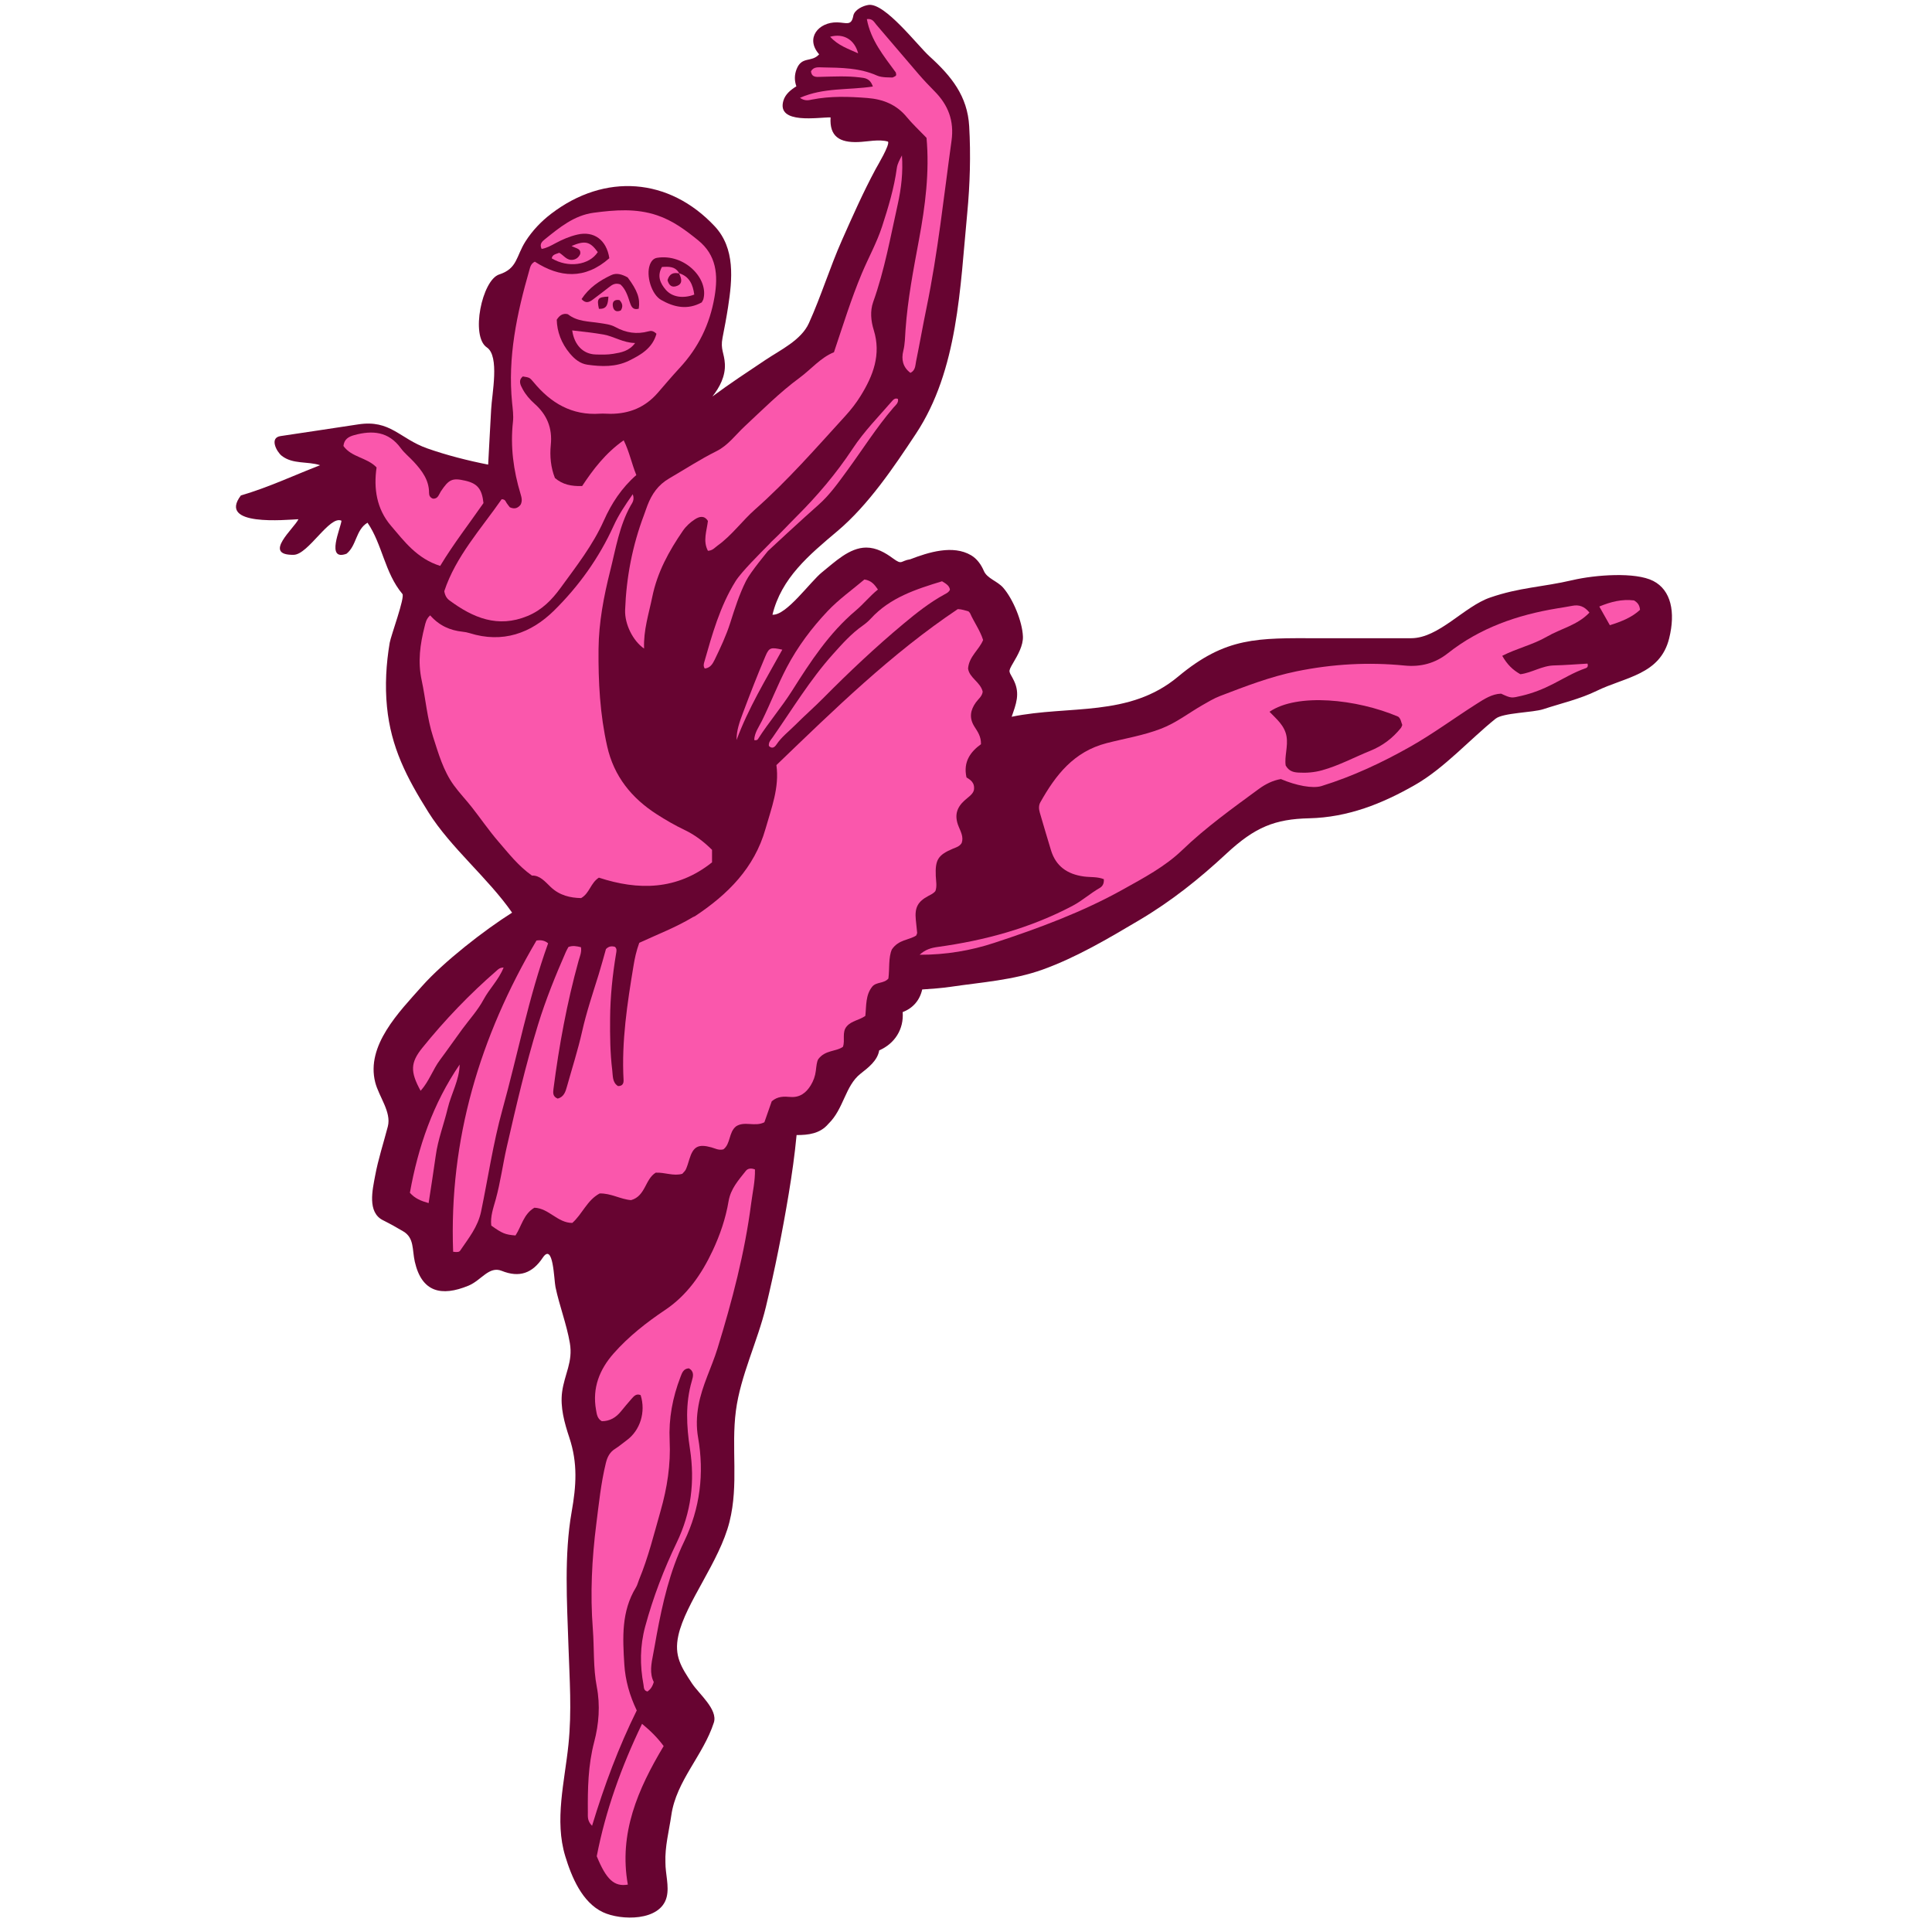 <svg version="1.1" id="svg" xmlns="http://www.w3.org/2000/svg" xmlns:xlink="http://www.w3.org/1999/xlink" x="0px" y="0px"
	 width="200px" height="200px" viewBox="0 0 200 200" enable-background="new 0 0 200 200" xml:space="preserve">
<path class="stroke" fill="#670431"  d="M162.813,60.049c-3.188,0.745-5.469,0.742-8.574,1.815c-2.679,0.923-5.297,4.204-8.164,4.204c-2.006,0-7.637,0.004-9.646,0
	c-6.237-0.011-9.51-0.166-14.473,3.976c-5.076,4.242-11.268,2.93-17.23,4.155c0.447-1.284,0.887-2.36,0.25-3.708
	c-0.504-1.062-0.707-0.821-0.086-1.881c0.46-0.785,1.043-1.786,1.002-2.73c-0.064-1.553-1.021-3.866-2.041-5.038
	c-0.607-0.7-1.665-0.945-2.008-1.75c-0.271-0.639-0.706-1.25-1.312-1.609c-1.893-1.114-4.423-0.309-6.306,0.415
	c-1.042,0.161-0.8,0.628-1.784-0.094c-0.815-0.599-1.724-1.12-2.768-1.12c-1.75,0-3.285,1.525-4.564,2.545
	c-1.234,0.985-3.697,4.505-5.144,4.407c0.92-3.795,3.77-6.167,6.713-8.647c3.211-2.706,5.83-6.597,8.135-10.083
	c4.372-6.608,4.572-15.125,5.316-22.846c0.283-2.97,0.372-6.012,0.202-8.991c-0.179-3.131-1.844-5.18-4.109-7.237
	c-1.251-1.137-4.613-5.556-6.311-5.322c-0.568,0.079-1.463,0.497-1.579,1.13c-0.197,1.083-0.729,0.696-1.663,0.675
	c-1.931-0.043-3.345,1.639-1.87,3.309C83.992,6.506,83,5.777,82.458,7.173c-0.223,0.584-0.229,1.17-0.019,1.762
	c-0.575,0.358-1.147,0.811-1.345,1.494c-0.72,2.495,3.718,1.688,4.888,1.726c-0.127,1.983,0.944,2.62,2.854,2.55
	c0.94-0.033,2.181-0.322,3.091-0.045c0.217,0.316-1.105,2.515-1.287,2.854c-1.282,2.386-2.38,4.866-3.479,7.344
	c-1.249,2.814-2.162,5.807-3.425,8.597c-0.794,1.756-2.94,2.766-4.472,3.789c-1.855,1.24-3.724,2.469-5.517,3.8
	c0.757-0.957,1.355-2.105,1.292-3.36c-0.058-1.148-0.48-1.506-0.244-2.71c0.208-1.061,0.41-2.122,0.574-3.191
	c0.442-2.867,0.762-6.072-1.392-8.369c-4.711-5.024-11.358-5.532-16.918-1.289c-1.04,0.793-1.949,1.753-2.655,2.856
	c-0.986,1.543-0.828,2.82-2.724,3.429c-1.783,0.573-2.994,6.41-1.282,7.554c1.343,0.899,0.523,4.821,0.446,6.413
	c-0.093,1.906-0.222,3.812-0.31,5.719c-2.063-0.404-4.331-0.981-6.306-1.679c-2.875-1.017-3.812-3.001-7.155-2.484
	c-2.687,0.415-5.375,0.808-8.042,1.212c-1.171,0.177-0.389,1.63,0.133,2.038c1.146,0.901,2.665,0.55,3.969,0.974
	c-2.724,1.062-5.385,2.312-8.198,3.132c-2.453,3.247,4.731,2.511,5.958,2.46c-0.412,0.919-3.788,3.741-0.489,3.686
	c1.509-0.026,3.726-4.125,4.945-3.53c-0.069,0.746-1.667,4.223,0.523,3.418c1.057-0.844,0.95-2.492,2.173-3.211
	c1.539,2.24,1.774,5.188,3.61,7.372c0.287,0.341-1.191,4.326-1.315,5.058c-0.368,2.186-0.498,4.418-0.281,6.626
	c0.41,4.184,2.027,7.312,4.293,10.92c2.314,3.685,6.176,6.812,8.658,10.389c-2.875,1.812-7.081,5.087-9.324,7.612
	c-2.36,2.658-5.823,6.132-4.842,9.963c0.382,1.487,1.69,3.064,1.303,4.558c-0.442,1.706-0.998,3.384-1.318,5.121
	c-0.263,1.426-0.832,3.767,0.819,4.59c0.719,0.358,1.423,0.748,2.112,1.16c1.137,0.682,0.897,1.896,1.18,3.135
	c0.721,3.155,2.749,3.631,5.553,2.477c1.332-0.549,2.126-2.065,3.446-1.534c1.833,0.736,3.173,0.241,4.239-1.354
	c1.108-1.656,1.167,2.281,1.324,3.029c0.411,1.957,1.152,3.834,1.489,5.807c0.333,1.945-0.555,3.206-0.802,5.049
	c-0.213,1.594,0.246,3.22,0.744,4.722c0.889,2.674,0.718,5,0.24,7.711c-0.783,4.444-0.479,9.353-0.329,13.852
	c0.116,3.494,0.358,6.736,0,10.224c-0.395,3.846-1.466,7.833-0.329,11.558c0.649,2.131,1.733,4.768,3.89,5.79
	c1.871,0.886,5.975,0.961,6.607-1.569c0.279-1.119-0.138-2.42-0.129-3.572c-0.063-1.649,0.375-3.274,0.611-4.896
	c0.517-3.578,3.294-6.172,4.401-9.584c0.442-1.365-1.551-2.978-2.271-4.074c-1.108-1.688-1.868-2.825-1.402-4.947
	c0.742-3.381,4.259-7.634,5.293-11.766c0.975-3.893,0.156-7.628,0.665-11.511c0.473-3.612,2.247-7.18,3.104-10.744
	c0.928-3.863,1.708-7.765,2.36-11.685c0.336-2.023,0.624-4.056,0.817-6.098c1.234,0,2.432-0.142,3.292-1.162
	c1.599-1.546,1.729-3.928,3.322-5.183c0.817-0.644,1.756-1.352,1.939-2.422c1.616-0.699,2.562-2.198,2.43-3.964
	c1.067-0.402,1.773-1.23,2.021-2.34c1-0.07,1.975-0.133,2.968-0.279c3.203-0.474,6.454-0.681,9.524-1.788
	c3.477-1.256,6.787-3.217,9.957-5.096c3.361-1.99,6.229-4.284,9.053-6.91c2.95-2.741,5.012-3.566,8.557-3.648
	c3.984-0.092,7.547-1.491,11.005-3.482c2.98-1.716,5.61-4.662,8.288-6.824c0.775-0.623,3.857-0.63,4.947-0.989
	c1.844-0.606,3.789-1.047,5.524-1.896c2.948-1.44,6.577-1.664,7.503-5.442c0.67-2.712,0.199-4.988-1.648-5.936
	C169.294,59.185,165.118,59.511,162.813,60.049z"/>
<path fill-rule="evenodd" clip-rule="evenodd" fill="#fa57ac" class="fill" d="M66.176,97.601c1.894-0.876,3.806-1.605,5.557-2.663
	c0.07-0.042,0.156-0.056,0.223-0.101c3.382-2.243,6.139-4.979,7.289-9.036c0.611-2.154,1.45-4.259,1.129-6.598
	c6.007-5.776,11.893-11.54,18.778-16.15c0.435,0.016,0.775,0.151,1.105,0.234c0.069,0.082,0.14,0.134,0.171,0.206
	c0.412,0.931,1.03,1.764,1.344,2.761c-0.416,1.021-1.461,1.7-1.558,2.955c0.137,0.972,1.281,1.399,1.515,2.391
	c-0.055,0.486-0.453,0.758-0.71,1.117c-0.574,0.808-0.71,1.611-0.147,2.502c0.322,0.508,0.701,1.017,0.679,1.82
	c-1.063,0.771-1.864,1.803-1.5,3.439c0.352,0.229,0.898,0.506,0.766,1.322c-0.123,0.45-0.6,0.727-0.989,1.081
	c-0.835,0.767-1.025,1.592-0.603,2.648c0.227,0.566,0.546,1.11,0.329,1.733c-0.217,0.373-0.588,0.458-0.923,0.601
	c-1.524,0.646-1.832,1.148-1.759,2.822c0.023,0.525,0.141,1.057-0.037,1.552c-0.2,0.258-0.467,0.368-0.719,0.503
	c-1.113,0.593-1.438,1.211-1.311,2.482c0.043,0.446,0.099,0.891,0.138,1.338c0.006,0.072-0.05,0.152-0.099,0.287
	c-0.738,0.481-1.824,0.404-2.521,1.445c-0.364,0.835-0.223,1.966-0.356,3.007c-0.465,0.539-1.232,0.329-1.663,0.825
	c-0.719,0.884-0.61,1.984-0.725,3.04c-0.607,0.442-1.412,0.498-1.916,1.074c-0.545,0.626-0.147,1.436-0.405,2.132
	c-0.744,0.518-1.812,0.307-2.546,1.268c-0.16,0.247-0.199,0.74-0.259,1.223c-0.065,0.54-0.248,1.04-0.527,1.494
	c-0.477,0.777-1.128,1.281-2.105,1.202c-0.656-0.055-1.311-0.087-1.933,0.452c-0.242,0.691-0.509,1.455-0.758,2.168
	c-0.986,0.505-2.05-0.162-2.938,0.427c-0.77,0.615-0.545,1.8-1.305,2.377c-0.486,0.128-0.854-0.098-1.241-0.204
	c-1.363-0.377-1.881-0.095-2.285,1.23c-0.106,0.352-0.209,0.707-0.356,1.04c-0.079,0.178-0.249,0.316-0.374,0.466
	c-0.922,0.263-1.795-0.161-2.747-0.118c-1.112,0.661-1.051,2.427-2.556,2.843c-1.081-0.081-2.11-0.732-3.255-0.688
	c-1.307,0.702-1.793,2.134-2.829,3.048c-1.532,0.002-2.436-1.528-3.925-1.573c-1.127,0.655-1.334,1.929-1.956,2.872
	c-1.066-0.087-1.356-0.205-2.505-1.022c-0.12-0.936,0.22-1.844,0.463-2.725c0.489-1.778,0.725-3.604,1.134-5.394
	c0.974-4.257,1.958-8.505,3.244-12.688c0.796-2.588,1.802-5.068,2.883-7.536c0.08-0.184,0.186-0.356,0.264-0.501
	c0.456-0.166,0.848-0.085,1.295,0.027c0.089,0.518-0.125,0.964-0.252,1.422c-1.202,4.341-2.014,8.756-2.591,13.218
	c-0.055,0.422-0.092,0.823,0.436,1.03c0.644-0.17,0.809-0.717,0.963-1.271c0.527-1.89,1.132-3.763,1.561-5.674
	c0.449-2,1.101-3.931,1.708-5.88c0.278-0.896,0.517-1.804,0.761-2.653c0.301-0.312,0.609-0.323,0.933-0.232
	c0.228,0.209,0.154,0.46,0.116,0.696c-0.369,2.222-0.602,4.452-0.619,6.707c-0.014,1.799,0.001,3.599,0.223,5.384
	c0.07,0.576-0.002,1.252,0.596,1.627c0.483,0.002,0.593-0.284,0.573-0.649c-0.217-3.986,0.385-7.903,1.033-11.814
	C65.706,99.2,65.872,98.445,66.176,97.601z"/>
<path fill-rule="evenodd" clip-rule="evenodd" fill="#fa57ac" class="fill" d="M44.532,63.701c0.93,1.062,2.059,1.562,3.369,1.697
	c0.241,0.023,0.485,0.073,0.717,0.145c3.414,1.068,6.348,0.024,8.749-2.348c2.561-2.529,4.656-5.456,6.158-8.769
	c0.502-1.108,1.176-2.116,1.977-3.264c0.217,0.602-0.062,0.901-0.21,1.166c-1.182,2.103-1.546,4.468-2.121,6.75
	c-0.666,2.649-1.184,5.345-1.21,8.098c-0.033,3.396,0.145,6.78,0.899,10.106c0.696,3.072,2.512,5.335,5.14,7.018
	c0.93,0.595,1.876,1.145,2.87,1.618c1.083,0.514,2.009,1.234,2.839,2.056c0,0.448,0,0.849,0,1.297
	c-3.629,2.9-7.641,2.918-11.714,1.583c-0.879,0.575-0.952,1.607-1.838,2.117c-1.107-0.026-2.216-0.261-3.146-1.145
	c-0.574-0.546-1.111-1.22-1.947-1.188c-1.406-0.993-2.406-2.288-3.464-3.513c-0.979-1.135-1.828-2.378-2.754-3.558
	c-0.604-0.769-1.286-1.479-1.861-2.269c-1.097-1.506-1.591-3.285-2.154-5.026c-0.617-1.909-0.764-3.915-1.182-5.858
	c-0.415-1.928-0.158-3.719,0.305-5.549C44.053,64.471,44.12,64.066,44.532,63.701z"/>
<path fill-rule="evenodd" clip-rule="evenodd" fill="#fa57ac" class="fill" d="M114.268,91.011c-0.688-0.271-1.397-0.184-2.077-0.278
	c-1.697-0.235-2.891-1.047-3.399-2.735c-0.388-1.29-0.778-2.579-1.151-3.873c-0.102-0.356-0.136-0.734,0.058-1.077
	c1.587-2.821,3.453-5.24,6.864-6.12c1.882-0.484,3.816-0.79,5.658-1.505c1.557-0.604,2.834-1.613,4.246-2.424
	c0.604-0.346,1.195-0.705,1.847-0.954c2.591-0.99,5.159-1.99,7.911-2.551c3.717-0.76,7.426-0.968,11.176-0.597
	c1.687,0.168,3.173-0.238,4.475-1.268c3.331-2.631,7.183-3.966,11.311-4.648c0.521-0.086,1.047-0.163,1.568-0.267
	c0.707-0.141,1.275,0.059,1.783,0.701c-1.232,1.306-2.971,1.66-4.422,2.502c-1.424,0.826-3.068,1.188-4.606,1.974
	c0.521,0.905,1.085,1.46,1.876,1.904c1.174-0.142,2.24-0.882,3.488-0.91c1.164-0.027,2.324-0.124,3.462-0.188
	c0.096,0.284-0.026,0.421-0.174,0.471c-1.206,0.414-2.293,1.073-3.417,1.65c-1.023,0.526-2.08,0.939-3.201,1.204
	c-1.098,0.261-1.096,0.272-2.153-0.214c-0.937,0.028-1.739,0.552-2.521,1.049c-2.311,1.467-4.52,3.106-6.898,4.45
	c-2.914,1.646-5.955,3.069-9.17,4.065c-0.915,0.283-2.633-0.05-4.208-0.723c-0.819,0.139-1.581,0.512-2.279,1.023
	c-2.731,2.007-5.484,3.973-7.942,6.338c-1.77,1.705-3.979,2.869-6.113,4.062c-4.223,2.356-8.76,4.03-13.34,5.535
	c-2.438,0.802-4.993,1.236-7.719,1.23c0.581-0.541,1.184-0.713,1.866-0.808c4.889-0.673,9.599-1.948,13.988-4.272
	c0.982-0.52,1.801-1.271,2.762-1.819C114.103,91.775,114.306,91.516,114.268,91.011z M131.419,73.683
	c0.728,0.753,1.57,1.437,1.76,2.537c0.18,1.053-0.23,2.101-0.084,3.025c0.352,0.623,0.846,0.703,1.335,0.733
	c0.815,0.048,1.619-0.016,2.419-0.236c1.74-0.48,3.318-1.341,4.977-2.009c1.309-0.529,2.326-1.306,3.186-2.364
	c0.074-0.09,0.104-0.216,0.152-0.32c-0.127-0.308-0.15-0.653-0.422-0.86C140.438,72.357,134.284,71.719,131.419,73.683z"/>
<path fill-rule="evenodd" clip-rule="evenodd" fill="#fa57ac" class="fill" d="M63.078,26.73c-0.291-1.909-1.605-2.844-3.311-2.446
	c-0.801,0.187-1.55,0.508-2.273,0.898c-0.454,0.244-0.907,0.501-1.422,0.587c-0.259-0.509,0.059-0.778,0.326-0.993
	c1.524-1.224,3.031-2.487,5.078-2.756c2.198-0.288,4.366-0.466,6.546,0.267c1.636,0.55,2.966,1.548,4.253,2.592
	c1.884,1.526,2.089,3.552,1.69,5.867c-0.49,2.848-1.675,5.258-3.614,7.348c-0.778,0.838-1.514,1.716-2.263,2.577
	c-1.311,1.505-2.931,2.156-4.87,2.168c-0.367,0.002-0.737-0.04-1.102-0.015c-2.914,0.202-5.103-1.1-6.89-3.272
	c-0.405-0.493-0.434-0.47-1.103-0.583c-0.503,0.424-0.243,0.893-0.018,1.312c0.311,0.578,0.743,1.078,1.234,1.515
	c1.281,1.137,1.856,2.51,1.68,4.253c-0.119,1.172,0,2.358,0.427,3.433c0.812,0.698,1.712,0.86,2.816,0.835
	c1.135-1.714,2.407-3.403,4.302-4.738c0.581,1.167,0.819,2.391,1.308,3.598c-1.526,1.334-2.574,2.945-3.357,4.7
	c-1.145,2.568-2.863,4.752-4.494,6.994c-0.894,1.229-1.925,2.282-3.403,2.895c-3.088,1.279-5.645,0.19-8.085-1.61
	c-0.27-0.198-0.455-0.468-0.542-0.956c1.192-3.603,3.805-6.447,5.942-9.521c0.382,0.006,0.408,0.24,0.515,0.399
	c0.111,0.166,0.241,0.32,0.329,0.435c0.504,0.228,0.846,0.079,1.117-0.268c0.195-0.378,0.108-0.737,0-1.091
	c-0.744-2.448-1.076-4.934-0.792-7.496c0.07-0.641-0.023-1.307-0.088-1.955c-0.475-4.724,0.495-9.257,1.787-13.748
	c0.087-0.3,0.145-0.649,0.562-0.867C57.95,28.754,60.544,28.963,63.078,26.73z M67.956,34.552c-0.341-0.335-0.579-0.32-0.823-0.252
	c-1.203,0.332-2.335,0.158-3.421-0.439c-0.508-0.279-1.079-0.334-1.646-0.423c-1.113-0.176-2.292-0.135-3.252-0.889
	c-0.056-0.045-0.155-0.036-0.254-0.057c-0.328,0.004-0.615,0.122-0.926,0.604c0.031,1.215,0.46,2.427,1.36,3.498
	c0.491,0.581,1.06,1.051,1.811,1.159c1.463,0.21,2.946,0.254,4.312-0.416C66.346,36.733,67.546,36.041,67.956,34.552z
	 M72.645,31.303c0.092-0.177,0.144-0.244,0.165-0.321c0.579-2.136-1.942-4.75-4.791-4.293c-0.396,0.064-0.619,0.37-0.752,0.735
	c-0.401,1.094,0.163,3.05,1.177,3.627C69.765,31.805,71.174,32.12,72.645,31.303z M64.973,28.715
	c-0.583-0.317-1.148-0.496-1.698-0.236c-1.211,0.569-2.304,1.309-3.073,2.481c0.441,0.505,0.82,0.317,1.199,0.027
	c0.549-0.417,1.104-0.828,1.644-1.256c0.331-0.263,0.661-0.478,1.18-0.286c0.523,0.463,0.752,1.156,0.977,1.852
	c0.147,0.459,0.337,0.83,0.921,0.66C66.281,30.895,65.993,30.079,64.973,28.715z M62.984,30.705
	c-1.097,0.043-1.215,0.211-0.984,1.262C62.868,32.021,62.929,31.438,62.984,30.705z M64.13,31.067
	c-0.466-0.08-0.743,0.106-0.695,0.565c0.049,0.47,0.309,0.73,0.828,0.506C64.524,31.734,64.436,31.387,64.13,31.067z"/>
<path fill-rule="evenodd" clip-rule="evenodd" fill="#fa57ac" class="fill" d="M71.322,141.65c-0.575,0.021-0.721,0.479-0.878,0.889
	c-0.814,2.12-1.232,4.302-1.122,6.592c0.12,2.468-0.257,4.898-0.934,7.264c-0.685,2.395-1.275,4.822-2.233,7.133
	c-0.109,0.265-0.17,0.557-0.317,0.796c-1.531,2.489-1.379,5.231-1.208,7.974c0.103,1.646,0.545,3.212,1.287,4.766
	c-1.873,3.785-3.354,7.749-4.626,11.94c-0.513-0.51-0.432-0.972-0.436-1.39c-0.021-2.45,0.021-4.875,0.657-7.293
	c0.486-1.842,0.637-3.787,0.267-5.708c-0.382-1.981-0.255-3.993-0.409-5.985c-0.282-3.646-0.1-7.252,0.361-10.879
	c0.268-2.108,0.479-4.213,0.984-6.283c0.154-0.63,0.399-1.134,0.965-1.485c0.414-0.259,0.785-0.586,1.18-0.872
	c1.412-1.024,2.01-2.938,1.46-4.684c-0.437-0.193-0.691,0.095-0.935,0.373c-0.377,0.431-0.746,0.867-1.106,1.312
	c-0.517,0.638-1.158,1.015-1.979,1.013c-0.48-0.269-0.521-0.742-0.598-1.173c-0.404-2.267,0.357-4.188,1.837-5.859
	c1.553-1.753,3.374-3.181,5.32-4.487c2.26-1.515,3.763-3.679,4.916-6.137c0.772-1.646,1.348-3.34,1.646-5.109
	c0.219-1.303,1.032-2.189,1.781-3.141c0.208-0.265,0.548-0.319,0.953-0.154c0.027,1.19-0.242,2.34-0.392,3.499
	c-0.662,5.127-1.971,10.105-3.486,15.029c-0.612,1.986-1.607,3.845-1.973,5.923c-0.194,1.104-0.232,2.186-0.039,3.287
	c0.655,3.735,0.211,7.349-1.435,10.762c-1.493,3.096-2.242,6.389-2.861,9.731c-0.119,0.642-0.222,1.289-0.35,1.931
	c-0.199,1.009-0.393,2.016,0.061,2.895c-0.14,0.491-0.354,0.771-0.648,0.985c-0.416-0.089-0.369-0.442-0.414-0.688
	c-0.379-2.029-0.378-4.012,0.178-6.057c0.819-3.015,1.924-5.899,3.271-8.699c1.482-3.085,1.88-6.277,1.359-9.664
	c-0.358-2.335-0.492-4.718,0.196-7.048C71.764,142.47,71.881,141.98,71.322,141.65z"/>
<path fill-rule="evenodd" clip-rule="evenodd" fill="#fa57ac" class="fill" d="M93.367,16.087c0.128,1.723-0.064,3.41-0.435,5.072
	c-0.755,3.389-1.363,6.812-2.539,10.1c-0.333,0.933-0.238,1.957,0.056,2.903c0.79,2.537-0.061,4.736-1.365,6.833
	c-0.452,0.727-0.985,1.414-1.562,2.046c-3.028,3.318-5.976,6.708-9.358,9.694c-1.339,1.183-2.395,2.68-3.871,3.739
	c-0.291,0.207-0.52,0.525-1.008,0.545c-0.54-1.021-0.124-2.044-0.001-3.089c-0.375-0.597-0.875-0.475-1.354-0.166
	c-0.48,0.312-0.909,0.705-1.236,1.179c-1.443,2.101-2.65,4.289-3.17,6.845c-0.356,1.746-0.924,3.449-0.848,5.352
	c-1.167-0.802-2.018-2.544-1.964-3.99c0.125-3.371,0.748-6.65,1.945-9.812c0.13-0.344,0.239-0.695,0.373-1.038
	c0.455-1.161,1.094-2.106,2.249-2.776c1.625-0.944,3.199-1.979,4.884-2.815c1.208-0.6,1.974-1.688,2.922-2.57
	c1.85-1.722,3.63-3.516,5.675-5.021c1.21-0.891,2.184-2.096,3.572-2.655c0.942-2.797,1.781-5.532,2.89-8.17
	c0.68-1.62,1.542-3.163,2.088-4.837c0.642-1.979,1.248-3.97,1.527-6.04C92.902,16.919,93.151,16.521,93.367,16.087z"/>
<path fill-rule="evenodd" clip-rule="evenodd" fill="#fa57ac" class="fill" d="M95.913,14.268c-0.762-0.794-1.458-1.434-2.051-2.156
	c-1.063-1.293-2.454-1.839-4.063-1.967c-1.919-0.151-3.834-0.215-5.739,0.162c-0.346,0.068-0.72,0.186-1.248-0.18
	c2.451-1.084,5.027-0.784,7.545-1.17c-0.295-0.871-0.841-0.881-1.358-0.944c-1.341-0.164-2.684-0.091-4.029-0.059
	c-0.432,0.01-0.945,0.093-1.017-0.579c0.282-0.491,0.781-0.404,1.202-0.398c1.918,0.031,3.839,0.045,5.646,0.851
	c0.503,0.224,1.346,0.179,1.6,0.196c0.469-0.195,0.38-0.239,0.334-0.52c-1.246-1.708-2.596-3.332-2.999-5.526
	c0.604-0.079,0.753,0.313,0.972,0.566c1.465,1.702,2.911,3.422,4.378,5.123c0.534,0.618,1.096,1.213,1.671,1.793
	c1.41,1.424,2.029,3.061,1.746,5.105c-0.802,5.785-1.412,11.597-2.595,17.325c-0.38,1.841-0.702,3.692-1.078,5.533
	c-0.083,0.412-0.054,0.914-0.582,1.176c-0.786-0.586-0.958-1.39-0.74-2.273c0.18-0.726,0.181-1.453,0.232-2.186
	c0.221-3.145,0.818-6.232,1.393-9.325C95.785,21.315,96.235,17.797,95.913,14.268z"/>
<path fill-rule="evenodd" clip-rule="evenodd" fill="#fa57ac" class="fill" d="M46.908,129.582c-0.433-11.627,2.762-22.254,8.627-32.218
	c0.422-0.071,0.848-0.024,1.206,0.29c-2.031,5.631-3.143,11.494-4.732,17.224c-0.963,3.473-1.477,7.024-2.206,10.536
	c-0.333,1.604-1.307,2.777-2.167,4.051C47.546,129.598,47.373,129.65,46.908,129.582z"/>
<path fill-rule="evenodd" clip-rule="evenodd" fill="#fa57ac" class="fill" d="M45.568,58.581c-2.395-0.75-3.706-2.528-5.097-4.157
	c-1.489-1.743-1.804-3.865-1.488-6.037c-1.007-1.046-2.594-1.036-3.431-2.22c0.075-0.694,0.522-0.961,1.119-1.125
	c1.883-0.517,3.554-0.379,4.819,1.353c0.382,0.521,0.91,0.936,1.352,1.417c0.841,0.916,1.582,1.885,1.574,3.221
	c-0.001,0.257,0.104,0.476,0.392,0.584c0.532,0.054,0.62-0.433,0.83-0.75c0.829-1.248,1.186-1.414,2.517-1.108
	c1.262,0.289,1.736,0.842,1.895,2.319C48.6,54.172,46.97,56.26,45.568,58.581z"/>
<path fill-rule="evenodd" clip-rule="evenodd" fill="#fa57ac" class="fill" d="M97.521,60.173c0.455,0.272,0.757,0.473,0.818,0.87
	c-0.109,0.261-0.336,0.367-0.55,0.482c-1.554,0.846-2.932,1.94-4.28,3.066c-2.886,2.409-5.62,4.986-8.263,7.655
	c-0.95,0.96-1.966,1.845-2.917,2.801c-0.662,0.665-1.422,1.232-1.951,2.028c-0.197,0.296-0.459,0.47-0.784,0.145
	c-0.053-0.396,0.214-0.634,0.392-0.889c2.029-2.909,3.865-5.961,6.246-8.615c0.951-1.06,1.897-2.127,3.078-2.953
	c0.3-0.21,0.584-0.453,0.833-0.724C92.139,61.86,94.81,61,97.521,60.173z"/>
<path fill-rule="evenodd" clip-rule="evenodd" fill="#fa57ac" class="fill" d="M66.464,178.45c0.968,0.796,1.662,1.522,2.238,2.303
	c-2.676,4.466-4.657,9.038-3.708,14.341c-1.408,0.242-2.239-0.533-3.219-2.938C62.678,187.484,64.295,182.952,66.464,178.45z"/>
<path fill-rule="evenodd" clip-rule="evenodd" fill="#fa57ac" class="fill" d="M89.485,59.987c0.726,0.112,1.04,0.525,1.398,1.038
	c-0.829,0.67-1.492,1.501-2.28,2.167C85.835,65.521,83.9,68.494,82,71.497c-1.094,1.728-2.43,3.279-3.528,5.001
	c-0.065,0.103-0.171,0.162-0.395,0.114c0.021-0.749,0.485-1.364,0.791-1.98c0.903-1.83,1.628-3.737,2.58-5.547
	c1.133-2.156,2.581-4.082,4.234-5.83C86.843,62.028,88.251,61.033,89.485,59.987z"/>
<path fill-rule="evenodd" clip-rule="evenodd" fill="#fa57ac" class="fill" d="M43.542,112.919c-1.095-1.99-1.051-2.926,0.183-4.454
	c2.337-2.896,4.906-5.571,7.718-8.01c0.15-0.132,0.297-0.284,0.69-0.296c-0.507,1.273-1.467,2.184-2.067,3.303
	c-0.603,1.12-1.463,2.058-2.212,3.074c-0.775,1.051-1.516,2.128-2.299,3.175C44.809,110.706,44.423,111.941,43.542,112.919z"/>
<path fill-rule="evenodd" clip-rule="evenodd" fill="#fa57ac" class="fill" d="M44.371,124.545c-0.83-0.236-1.416-0.485-1.939-1.067
	c0.847-4.74,2.389-9.237,5.152-13.277c-0.033,1.619-0.879,3.024-1.243,4.557c-0.387,1.623-1.003,3.19-1.23,4.858
	C44.891,121.223,44.629,122.826,44.371,124.545z"/>
<g>
	<polygon fill-rule="evenodd" clip-rule="evenodd" fill="#fa57ac" class="fill" points="79.451,57.177 79.45,57.166 79.449,57.17 	"/>
	<path fill-rule="evenodd" clip-rule="evenodd" fill="#fa57ac" class="fill" d="M92.404,41.455c-1.412,1.635-2.944,3.181-4.134,4.987
		c-1.693,2.566-3.668,4.891-5.835,7.05c-0.837,0.833-1.632,1.711-2.501,2.515c-0.091,0.084-0.178,0.174-0.257,0.269
		c-0.914,0.929-2.932,2.925-3.531,3.888c-1.618,2.6-2.421,5.508-3.25,8.408c-0.054,0.191-0.093,0.401,0.06,0.632
		c0.545-0.052,0.802-0.448,1.02-0.897c0.605-1.248,1.196-2.502,1.618-3.828c0.468-1.478,0.941-2.959,1.635-4.346
		c0.473-0.944,2.249-3.05,2.266-3.091c0.144-0.145,3.614-3.354,5.217-4.765c1.177-1.037,2.068-2.311,2.983-3.557
		c1.591-2.171,3.024-4.458,4.781-6.508c0.219-0.254,0.559-0.488,0.483-0.911C92.71,41.187,92.528,41.313,92.404,41.455z"/>
</g>
<path fill-rule="evenodd" clip-rule="evenodd" fill="#fa57ac" class="fill" d="M80.984,67.253c-1.734,3.135-3.533,6.092-4.735,9.352
	c-0.009-1.001,0.326-1.917,0.664-2.815c0.742-1.977,1.506-3.946,2.334-5.888C79.626,67.013,79.813,66.996,80.984,67.253z"/>
<path fill-rule="evenodd" clip-rule="evenodd" fill="#fa57ac" class="fill" d="M169.155,62.155c0.371,0.23,0.572,0.472,0.619,0.975
	c-0.846,0.789-1.939,1.219-3.123,1.592c-0.381-0.677-0.717-1.269-1.092-1.935C166.739,62.3,167.886,62.001,169.155,62.155z"/>
<path fill-rule="evenodd" clip-rule="evenodd" fill="#fa57ac" class="fill" d="M59.167,25.463c1.422-0.596,1.92-0.457,2.714,0.635
	c-0.885,1.364-3.081,1.664-4.765,0.647c0.069-0.409,0.43-0.436,0.778-0.576c0.451,0.24,0.777,0.837,1.437,0.72
	c0.353-0.063,0.583-0.271,0.731-0.588C60.169,25.708,59.616,25.724,59.167,25.463z"/>
<path fill-rule="evenodd" clip-rule="evenodd" fill="#fa57ac" class="fill" d="M88.833,5.521c-1.043-0.476-2.076-0.808-2.895-1.718
	C87.336,3.418,88.468,4.113,88.833,5.521z"/>
<path fill-rule="evenodd" clip-rule="evenodd" fill="#fa57ac" class="fill" d="M59.234,34.203c1.1,0.14,2.181,0.237,3.246,0.427
	c1.074,0.191,2.017,0.858,3.267,0.879c-0.62,0.849-1.461,0.985-2.265,1.119c-0.594,0.101-1.214,0.085-1.821,0.067
	C60.375,36.657,59.45,35.726,59.234,34.203z"/>
<path fill-rule="evenodd" clip-rule="evenodd" fill="#fa57ac" class="fill" d="M70.288,28.283c1.104,0.337,1.441,1.198,1.582,2.211
	c-1.145,0.44-2.292,0.265-2.943-0.49c-0.581-0.675-0.927-1.433-0.403-2.366c0.72-0.048,1.399-0.076,1.804,0.679
	c-0.592-0.147-1.028,0-1.226,0.683c0.139,0.525,0.44,0.835,1.035,0.576C70.602,29.374,70.632,28.968,70.288,28.283z"/>
</svg>
